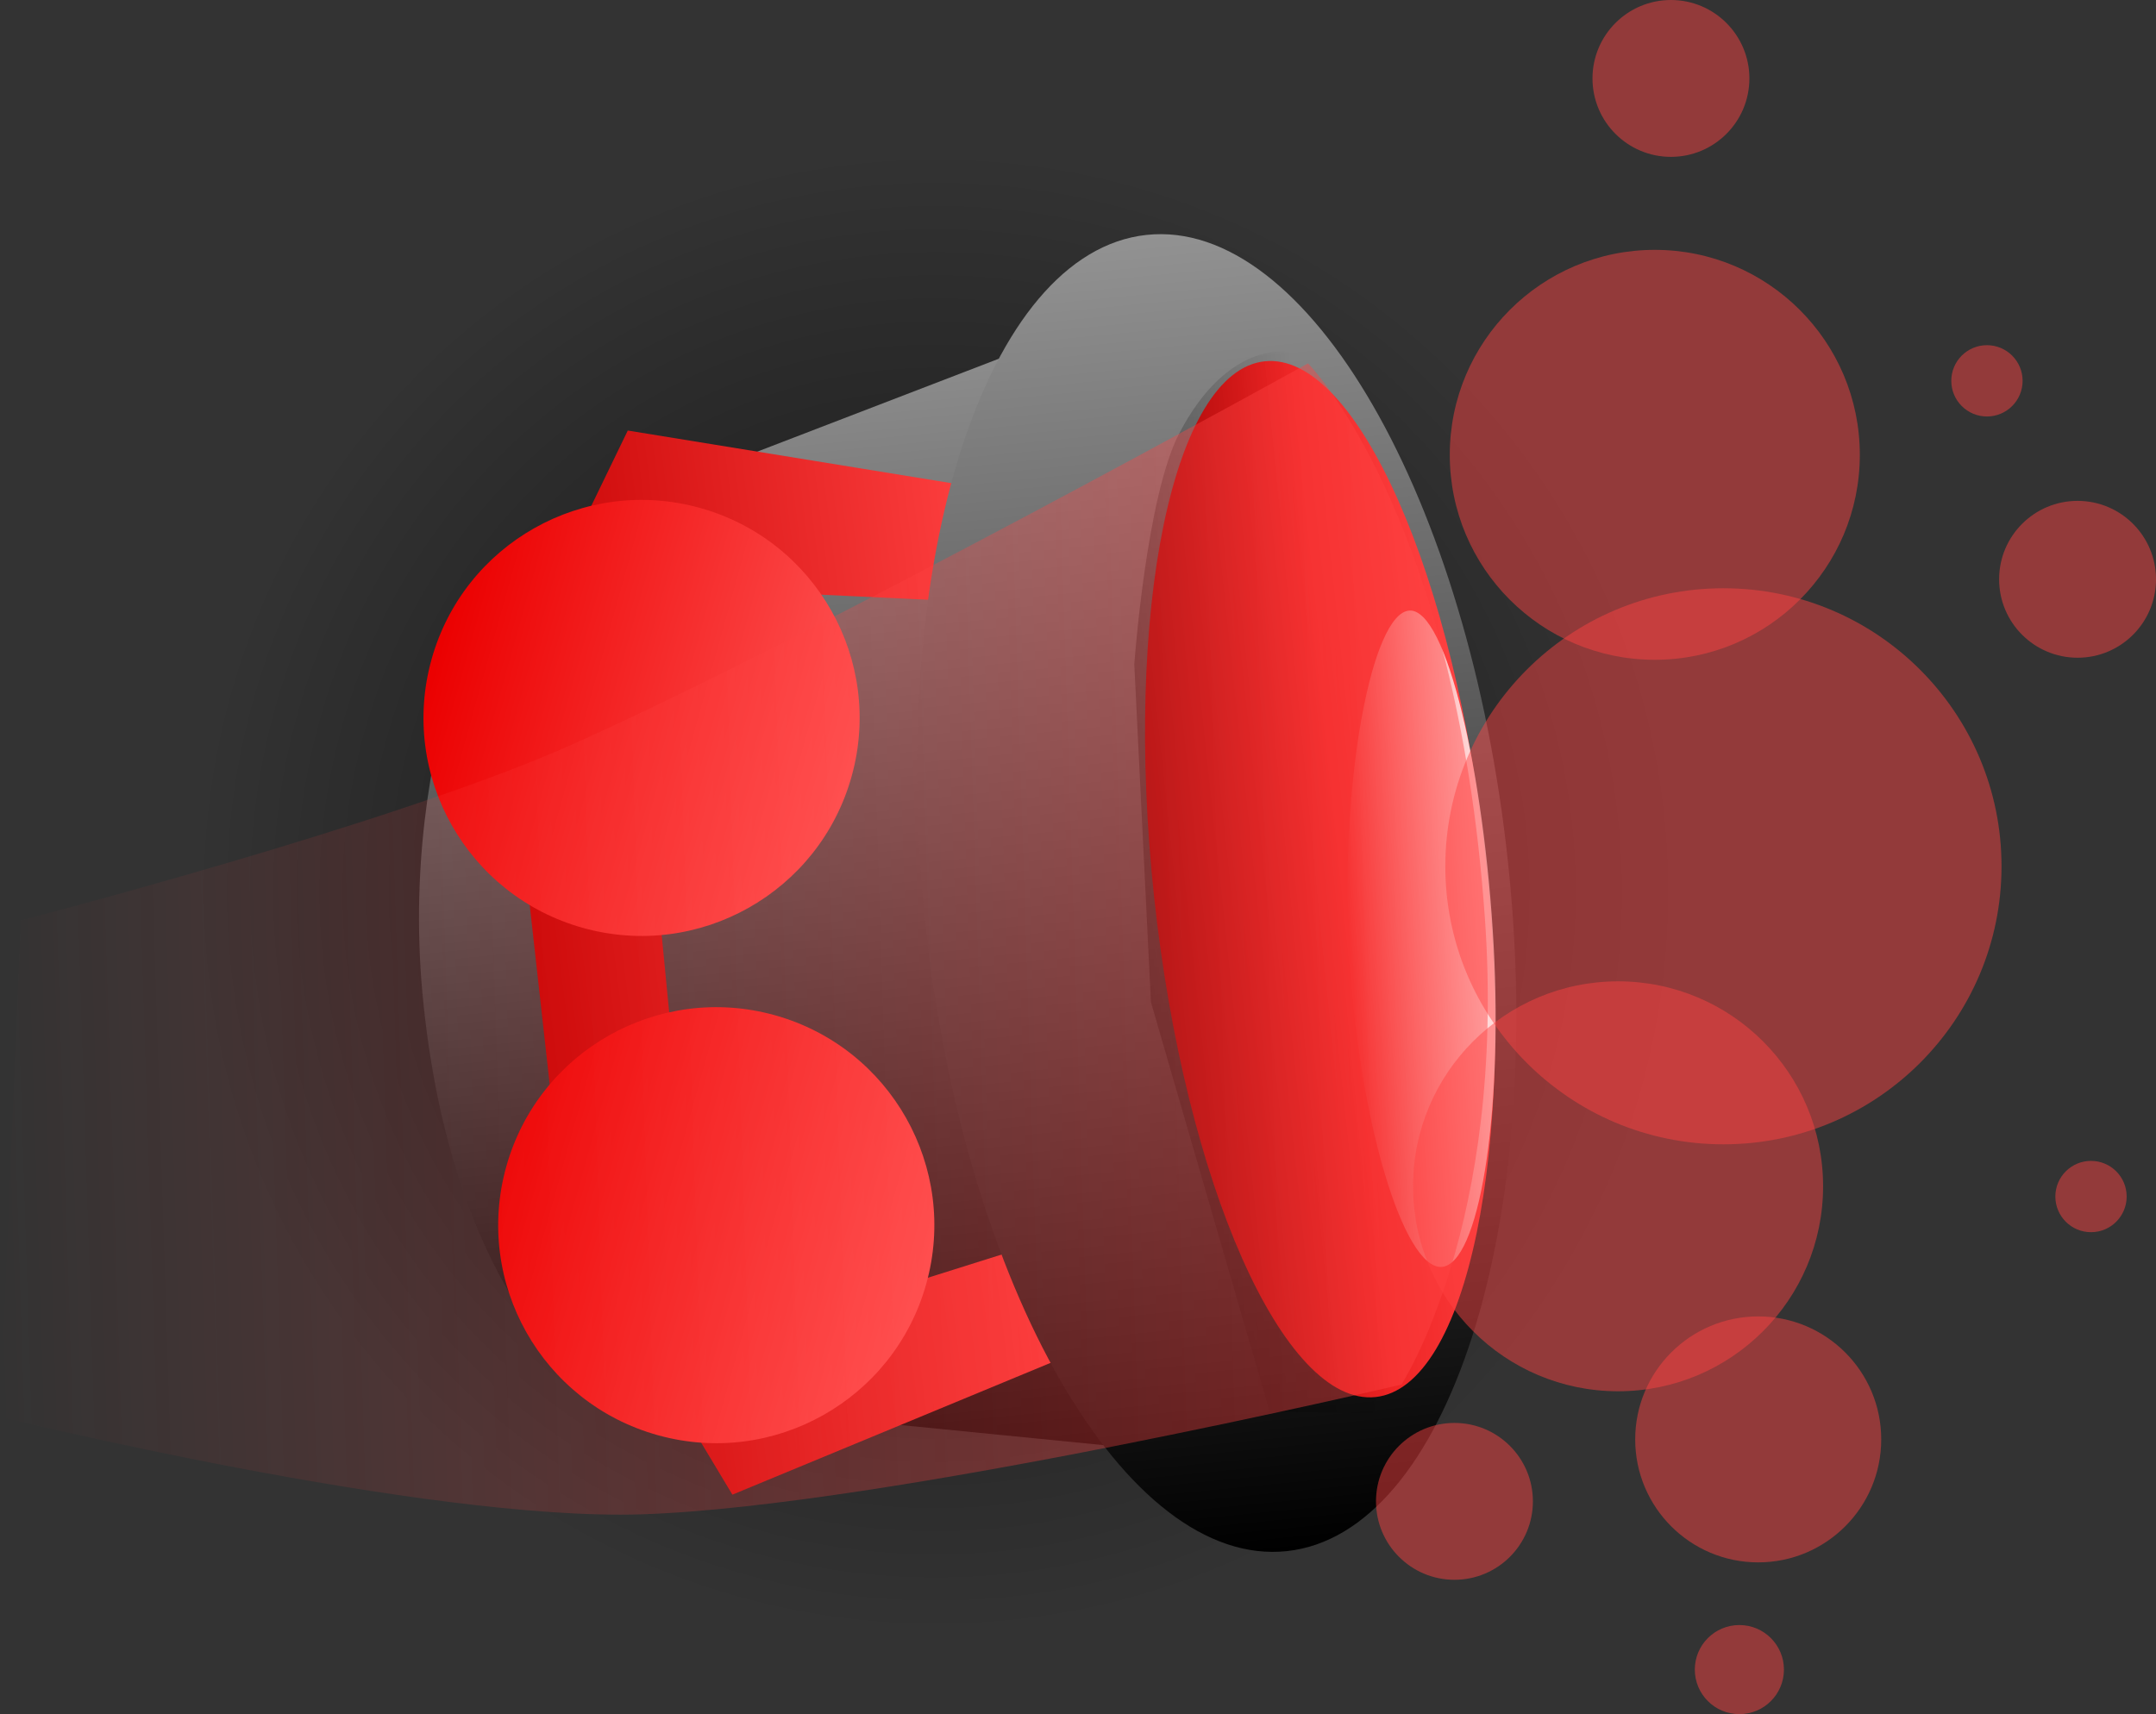 <svg version="1.1" xmlns="http://www.w3.org/2000/svg" xmlns:xlink="http://www.w3.org/1999/xlink" width="132.66" height="105.5" viewBox="0,0,132.66,105.5"><rect x="0" y="0" width="132.66" height="105.5" fill="#333333" stroke="none"/><defs><radialGradient cx="301.232" cy="169.267" r="45.767" gradientUnits="userSpaceOnUse" id="color-1"><stop offset="0" stop-color="#000000" stop-opacity="0.631"/><stop offset="1" stop-color="#000000" stop-opacity="0"/></radialGradient><linearGradient x1="300.406" y1="215.026" x2="302.058" y2="123.507" gradientUnits="userSpaceOnUse" id="color-2"><stop offset="0" stop-color="#ff5454"/><stop offset="1" stop-color="#eb0000"/></linearGradient><linearGradient x1="291.176" y1="134.75" x2="298.28" y2="207.011" gradientUnits="userSpaceOnUse" id="color-3"><stop offset="0" stop-color="#929292"/><stop offset="1" stop-color="#000000"/></linearGradient><linearGradient x1="276.526" y1="174.77" x2="307.76" y2="170.799" gradientUnits="userSpaceOnUse" id="color-4"><stop offset="0" stop-color="#c40000"/><stop offset="1" stop-color="#ff4141"/></linearGradient><linearGradient x1="314.516" y1="128.811" x2="322.486" y2="209.885" gradientUnits="userSpaceOnUse" id="color-5"><stop offset="0" stop-color="#929292"/><stop offset="1" stop-color="#000000"/></linearGradient><linearGradient x1="314.65" y1="169.59" x2="335.077" y2="167.403" gradientUnits="userSpaceOnUse" id="color-6"><stop offset="0" stop-color="#da0000"/><stop offset="1" stop-color="#ff4343"/></linearGradient><linearGradient x1="312.373" y1="168.209" x2="326.05" y2="166.864" gradientUnits="userSpaceOnUse" id="color-7"><stop offset="0" stop-color="#000000" stop-opacity="0.388"/><stop offset="1" stop-color="#000000" stop-opacity="0"/></linearGradient><linearGradient x1="326.646" y1="172.885" x2="334.944" y2="172.436" gradientUnits="userSpaceOnUse" id="color-8"><stop offset="0" stop-color="#ffffff" stop-opacity="0"/><stop offset="1" stop-color="#ffffff" stop-opacity="0.808"/></linearGradient><linearGradient x1="270.189" y1="154.971" x2="296.036" y2="162.174" gradientUnits="userSpaceOnUse" id="color-9"><stop offset="0" stop-color="#eb0000"/><stop offset="1" stop-color="#ff5454"/></linearGradient><linearGradient x1="274.786" y1="186.191" x2="300.633" y2="193.394" gradientUnits="userSpaceOnUse" id="color-10"><stop offset="0" stop-color="#eb0000"/><stop offset="1" stop-color="#ff5454"/></linearGradient><linearGradient x1="242.614" y1="169.354" x2="328.071" y2="166.641" gradientUnits="userSpaceOnUse" id="color-11"><stop offset="0" stop-color="#ff4242" stop-opacity="0"/><stop offset="1" stop-color="#ff4242" stop-opacity="0.435"/></linearGradient></defs><g transform="translate(-243.637,-114.386)"><g data-paper-data="{&quot;isPaintingLayer&quot;:true}" fill-rule="nonzero" stroke-width="0" stroke-linecap="butt" stroke-linejoin="miter" stroke-miterlimit="10" stroke-dasharray="" stroke-dashoffset="0" style="mix-blend-mode: normal"><path d="M302.058,123.507c25.272,0.456 45.39,21.313 44.934,46.585c-0.456,25.272 -21.313,45.39 -46.585,44.934c-25.272,-0.456 -45.39,-21.313 -44.934,-46.585c0.456,-25.272 21.313,-45.39 46.585,-44.934z" data-paper-data="{&quot;index&quot;:null}" fill="url(#color-1)" stroke="url(#color-2)"/><g stroke="none"><path d="M315.859,132.323l7.731,72.2l-43.206,-4.279c0,0 -8.718,-5.314 -10.684,-24.009c-1.731,-16.464 5.102,-28.116 5.102,-28.116z" data-paper-data="{&quot;index&quot;:null}" fill="url(#color-3)"/><path d="M288.701,206.378l-10.346,-17.227l-3.642,-32.673l7.551,-15.594l22.152,3.603l0.69,7.021l-17.625,-0.837l-3.84,13.951l1.707,17.58l6.871,13.503l16.091,-5.064l0.719,7.314z" fill="url(#color-4)"/><path d="M322.821,209.852c-9.897,1.064 -19.854,-16.207 -22.24,-38.577c-2.386,-22.37 3.703,-41.367 13.6,-42.431c9.897,-1.064 19.854,16.207 22.24,38.577c2.386,22.37 -3.703,41.367 -13.6,42.431z" data-paper-data="{&quot;index&quot;:null}" fill="url(#color-5)"/><path d="M328.277,200.37c-5.641,0.604 -11.742,-13.177 -13.627,-30.78c-1.885,-17.603 1.16,-32.363 6.801,-32.967c5.641,-0.604 11.742,13.177 13.627,30.78c1.885,17.603 -1.16,32.363 -6.801,32.967z" data-paper-data="{&quot;index&quot;:null}" fill="url(#color-6)"/><path d="M321.764,201.284l-7.31,-25.226l-1.023,-20.782c0,0 0.734,-10.329 2.77,-14.226c3.035,-5.809 6.78,-4.995 6.78,-4.995l6.462,65.321z" fill="url(#color-7)"/><path d="M335.543,172.588c0.573,10.576 -0.922,19.649 -3.213,19.773c-2.291,0.124 -5.111,-8.9 -5.684,-19.476c-0.573,-10.576 1.425,-20.797 3.716,-20.921c2.291,-0.124 4.608,10.048 5.181,20.623z" fill="url(#color-8)"/></g><path d="M270.189,154.971c1.989,-7.137 9.388,-11.311 16.525,-9.322c7.137,1.989 11.311,9.388 9.322,16.525c-1.989,7.137 -9.388,11.311 -16.525,9.322c-7.137,-1.989 -11.311,-9.388 -9.322,-16.525z" fill="url(#color-9)" stroke="#000000"/><path d="M274.786,186.191c1.989,-7.137 9.388,-11.311 16.525,-9.322c7.137,1.989 11.311,9.388 9.322,16.525c-1.989,7.137 -9.388,11.311 -16.525,9.322c-7.137,-1.989 -11.311,-9.388 -9.322,-16.525z" fill="url(#color-10)" stroke="#000000"/><path d="M243.637,201.588l1.281,-30.556c0,0 22.937,-5.924 33.879,-10.804c15.083,-6.726 45.323,-23.477 45.323,-23.477c0,0 9.142,9.227 10.886,34.18c1.315,18.81 -5.139,28.669 -5.139,28.669c0,0 -31.827,7.514 -46.77,7.988c-13.366,0.424 -39.46,-6.001 -39.46,-6.001z" fill="url(#color-11)" stroke="none"/><path d="M332.843,142.379c0,-6.967 5.648,-12.615 12.615,-12.615c6.967,0 12.615,5.648 12.615,12.615c0,6.967 -5.648,12.615 -12.615,12.615c-6.967,0 -12.615,-5.648 -12.615,-12.615z" fill-opacity="0.471" fill="#ff4242" stroke="none"/><path d="M332.568,167.703c0,-9.451 7.661,-17.112 17.112,-17.112c9.451,0 17.112,7.661 17.112,17.112c0,9.451 -7.661,17.112 -17.112,17.112c-9.451,0 -17.112,-7.661 -17.112,-17.112z" fill-opacity="0.471" fill="#ff4242" stroke="none"/><path d="M330.583,187.399c0,-6.967 5.648,-12.615 12.615,-12.615c6.967,0 12.615,5.648 12.615,12.615c0,6.967 -5.648,12.615 -12.615,12.615c-6.967,0 -12.615,-5.648 -12.615,-12.615z" fill-opacity="0.471" fill="#ff4242" stroke="none"/><path d="M344.252,202.976c0,-4.18 3.389,-7.569 7.569,-7.569c4.18,0 7.569,3.389 7.569,7.569c0,4.18 -3.389,7.569 -7.569,7.569c-4.18,0 -7.569,-3.389 -7.569,-7.569z" fill-opacity="0.471" fill="#ff4242" stroke="none"/><path d="M370.104,188.029c0,-1.212 0.982,-2.194 2.194,-2.194c1.212,0 2.194,0.982 2.194,2.194c0,1.212 -0.982,2.194 -2.194,2.194c-1.212,0 -2.194,-0.982 -2.194,-2.194z" fill-opacity="0.471" fill="#ff4242" stroke="none"/><path d="M363.701,137.825c0,-1.212 0.982,-2.194 2.194,-2.194c1.212,0 2.194,0.982 2.194,2.194c0,1.212 -0.982,2.194 -2.194,2.194c-1.212,0 -2.194,-0.982 -2.194,-2.194z" fill-opacity="0.471" fill="#ff4242" stroke="none"/><path d="M366.644,150.04c0,-2.666 2.161,-4.827 4.827,-4.827c2.666,0 4.827,2.161 4.827,4.827c0,2.666 -2.161,4.827 -4.827,4.827c-2.666,0 -4.827,-2.161 -4.827,-4.827z" fill-opacity="0.471" fill="#ff4242" stroke="none"/><path d="M328.303,206.79c0,-2.666 2.161,-4.827 4.827,-4.827c2.666,0 4.827,2.161 4.827,4.827c0,2.666 -2.161,4.827 -4.827,4.827c-2.666,0 -4.827,-2.161 -4.827,-4.827z" fill-opacity="0.471" fill="#ff4242" stroke="none"/><path d="M347.92,217.144c0,-1.515 1.228,-2.742 2.742,-2.742c1.515,0 2.742,1.228 2.742,2.742c0,1.515 -1.228,2.742 -2.742,2.742c-1.515,0 -2.742,-1.228 -2.742,-2.742z" fill-opacity="0.471" fill="#ff4242" stroke="none"/><path d="M341.624,119.213c0,-2.666 2.161,-4.827 4.827,-4.827c2.666,0 4.827,2.161 4.827,4.827c0,2.666 -2.161,4.827 -4.827,4.827c-2.666,0 -4.827,-2.161 -4.827,-4.827z" fill-opacity="0.471" fill="#ff4242" stroke="none"/></g></g></svg>